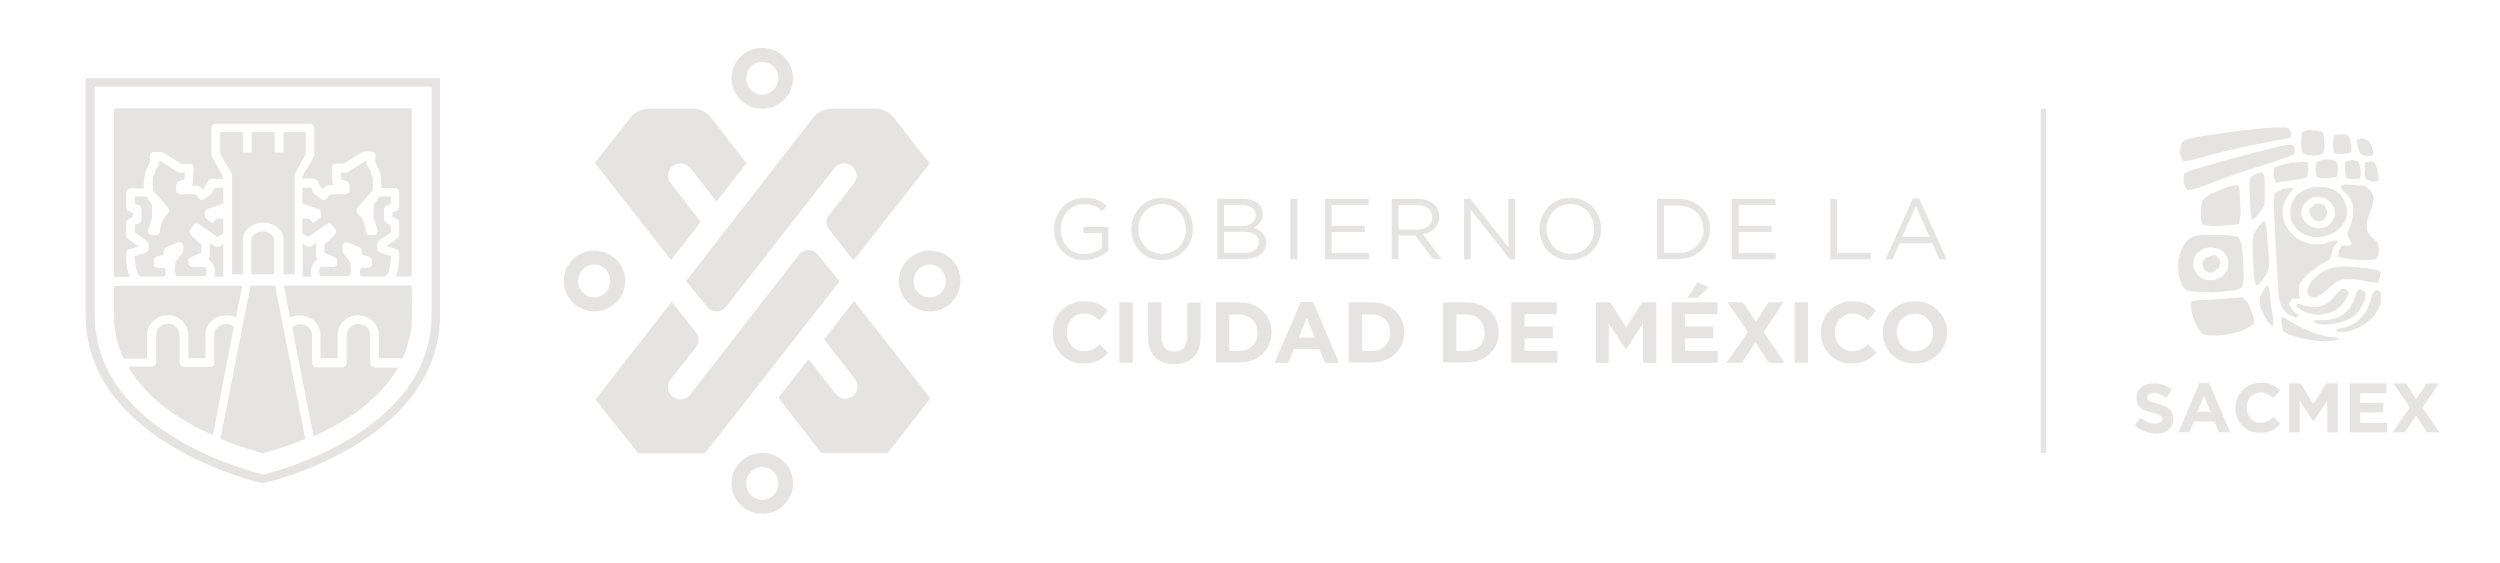 <?xml version="1.0" encoding="utf-8"?>
<!-- Generator: Adobe Illustrator 22.0.1, SVG Export Plug-In . SVG Version: 6.00 Build 0)  -->
<svg version="1.1" id="Capa_1" xmlns="http://www.w3.org/2000/svg" xmlns:xlink="http://www.w3.org/1999/xlink" x="0px" y="0px"
	 viewBox="0 0 715.3 161" style="enable-background:new 0 0 715.3 161;" xml:space="preserve">
<style type="text/css">
	.st0{fill:#E5E4E3;}
</style>
<path class="st0" d="M610.7,121.7l1.8-2.2c1.2,1.1,2.6,1.7,4.2,1.7c1.2,0,2-0.5,2-1.3v0c0-0.8-0.5-1.2-2.8-1.8
	c-2.8-0.7-4.6-1.5-4.6-4.2v0c0-2.6,2-4.2,4.9-4.2c2,0,3.8,0.6,5.2,1.8l-1.6,2.3c-1.2-0.8-2.4-1.4-3.6-1.4c-1.2,0-1.8,0.6-1.8,1.2
	v0.1c0,0.9,0.6,1.2,3,1.8c2.8,0.7,4.4,1.7,4.4,4.2v0.1c0,2.8-2.1,4.3-5.1,4.3C614.5,123.9,612.4,123.2,610.7,121.7"/>
<path class="st0" d="M632.5,117.8l-1.9-4.5l-1.9,4.5H632.5z M629.3,109.6h2.8l6,14.1h-3.2l-1.3-3.1h-5.9l-1.3,3.1h-3.1L629.3,109.6z
	"/>
<g>
	<path class="st0" d="M639.6,116.8L639.6,116.8c0-4,3-7.3,7.3-7.3c2.6,0,4.2,0.9,5.5,2.2l-2,2.2c-1.1-1-2.1-1.6-3.6-1.6
		c-2.3,0-4,1.9-4,4.3v0c0,2.4,1.7,4.4,4,4.4c1.6,0,2.6-0.6,3.7-1.7l2,2c-1.5,1.5-3.1,2.5-5.8,2.5C642.7,124,639.6,120.8,639.6,116.8
		"/>
</g>
<polygon class="st0" points="655,109.7 658.3,109.7 661.9,115.6 665.6,109.7 668.9,109.7 668.9,123.7 665.9,123.7 665.9,114.6 
	661.9,120.6 661.9,120.6 658,114.7 658,123.7 655,123.7 "/>
<polygon class="st0" points="672.3,109.7 682.8,109.7 682.8,112.5 675.3,112.5 675.3,115.3 681.9,115.3 681.9,118 675.3,118 
	675.3,121 683,121 683,123.7 672.3,123.7 "/>
<polygon class="st0" points="689.5,116.6 684.8,109.7 688.4,109.7 691.3,114.3 694.3,109.7 697.8,109.7 693.1,116.6 698,123.7 
	694.4,123.7 691.3,118.9 688.1,123.7 684.6,123.7 "/>
<g>
	<path class="st0" d="M657.9,85.4c-0.4,0-0.7,0-1,0c-0.3,0-0.6,0-0.9,0c-0.1,0-0.2,0-0.2,0.1c-0.3,0.5-0.6,0.9-0.9,1.4
		c-0.1,0.1,0,0.1,0,0.2c0.4,0.6,0.7,1.1,1.1,1.7c0.1,0.2,0.3,0.3,0.5,0.5c0.4,0.3,0.7,0.6,1.1,1c0,0,0.1,0,0.1,0.1
		c-0.3,0.2-0.5,0.3-0.8,0.5c0,0-0.1,0-0.1,0c-0.7-0.3-1.4-0.6-2-0.9c-0.1-0.1-0.2-0.2-0.4-0.3c-0.8-0.7-1.4-1.4-1.8-2.4
		c-0.1-0.3-0.2-0.7-0.3-1c-0.1-0.4-0.2-0.8-0.2-1.2c-0.1-0.4-0.1-0.9-0.2-1.3c-0.1-0.4-0.1-0.9-0.1-1.3c0-0.2,0-0.4,0-0.6
		c0-0.7-0.1-1.4-0.1-2.1c0-0.8-0.1-1.6-0.1-2.3c-0.1-0.9-0.1-1.8-0.2-2.7c0-0.7-0.1-1.5-0.1-2.2c-0.1-1-0.1-2-0.2-2.9
		c0-0.4,0-0.9-0.1-1.3c0-1-0.1-2-0.1-3c0-0.7-0.1-1.3-0.1-2c-0.1-1.2-0.1-2.4-0.2-3.7c0-0.7,0-1.5,0-2.2c0-0.3,0.1-0.5,0.1-0.8
		c0-0.3,0.1-0.6,0.1-0.9c0-0.2,0.1-0.4,0.1-0.6c0,0,0.1-0.1,0.1-0.1c0.7-0.3,1.4-0.6,2-1c0.2-0.1,0.3-0.1,0.5-0.1
		c0.6-0.1,1.2-0.2,1.9-0.2c0.3,0,0.6-0.1,0.8,0.1c-0.2,0.3-0.4,0.6-0.7,1c-0.4,0.5-0.8,1-1.1,1.5c-0.5,0.7-0.9,1.6-1.1,2.5
		c-0.2,0.7-0.2,1.4-0.2,2.1c0.1,1.8,0.7,3.4,1.7,4.8c1.1,1.5,2.4,2.6,4.1,3.3c0.7,0.3,1.4,0.5,2.1,0.6c0.9,0.2,1.8,0.2,2.7,0.2
		c0.6,0,1.1-0.1,1.7-0.3c0.8-0.2,1.7-0.5,2.5-0.7c0.3-0.1,0.7-0.1,1,0c-0.2,0.3-0.3,0.7-0.5,1c-0.3,0.3-0.5,0.5-0.7,0.8
		c-0.2,0.2-0.2,0.5-0.3,0.8c-0.1,0.4-0.2,0.9-0.3,1.3c-0.1,0.4-0.2,0.8-0.4,1.2c-0.1,0.1-0.2,0.2-0.3,0.3c-0.7,0.4-1.5,0.8-2.2,1.3
		c-1.2,0.7-2.3,1.6-3.4,2.5c-0.3,0.2-0.6,0.4-0.8,0.7c-0.3,0.2-0.5,0.5-0.7,0.8c-0.3,0.4-0.7,0.8-1,1.2c-0.2,0.3-0.4,0.6-0.4,0.9
		c-0.1,0.5-0.2,0.9-0.2,1.4c0,0.5,0.1,1,0.2,1.5c0,0.3,0.1,0.6,0.1,0.8C657.9,85.1,657.9,85.2,657.9,85.4"/>
	<path class="st0" d="M632.3,70.8c-0.3,0-0.8,0.1-1.3,0.2c-0.3,0.1-0.6,0.1-0.8,0.3c-0.4,0.3-0.8,0.6-1.3,0.9
		c-0.2,0.1-0.4,0.3-0.5,0.5c-0.5,0.7-0.7,1.4-0.8,2.2c-0.1,0.6-0.1,1.2,0.1,1.8c0.4,1.1,1,2,2,2.7c0.6,0.4,1.2,0.6,1.8,0.7
		c0.7,0.1,1.3,0.1,2,0c0.5-0.1,1.1-0.3,1.5-0.5c0.9-0.4,1.5-1,2-1.9c0.3-0.5,0.4-1,0.5-1.6c0.1-0.6,0.1-1.2,0-1.8
		c-0.3-1.1-0.9-1.9-1.8-2.6C634.8,71.1,633.7,70.8,632.3,70.8 M630.4,83.5c-0.7,0-1.3,0-2,0c-0.3,0-0.6-0.1-0.9-0.1
		c-0.3,0-0.6-0.1-0.9-0.1c-0.7,0-1.2-0.3-1.6-0.8c-0.5-0.5-0.8-1.1-1-1.7c-0.2-0.5-0.4-1.1-0.5-1.6c-0.1-0.5-0.2-0.9-0.2-1.4
		c0-0.6-0.1-1.3-0.1-1.9c0-0.4,0.1-0.9,0.1-1.3c0.1-0.3,0.1-0.7,0.2-1c0.2-0.6,0.3-1.2,0.5-1.7c0.3-0.8,0.7-1.6,1.2-2.3
		c0.6-0.8,1.3-1.5,2.3-1.9c0.4-0.2,0.8-0.3,1.2-0.3c1.3-0.2,2.6-0.2,3.9-0.2c1.1,0,2.1,0,3.2,0c0.9,0,1.7,0.1,2.6,0.2
		c0.5,0.1,1.1,0.2,1.6,0.3c0.3,0.1,0.5,0.2,0.6,0.5c0.3,0.4,0.4,0.8,0.6,1.2c0.2,0.7,0.3,1.4,0.4,2.1c0.1,0.9,0.1,1.8,0.2,2.7
		c0,0.9,0.1,1.7,0.1,2.6c0,0.9,0.1,1.9,0,2.8c0,0.6-0.1,1.3-0.2,1.9c0,0.2-0.1,0.4-0.2,0.5c-0.1,0.3-0.3,0.5-0.7,0.6
		c-0.4,0.1-0.9,0.3-1.3,0.4c-0.4,0.1-0.8,0.1-1.2,0.2c-0.3,0.1-0.7,0.1-1.1,0.1c-0.3,0-0.7,0.1-1,0.1c-0.6,0.1-1.2,0.1-1.9,0.2
		c-0.5,0-1.1,0-1.6,0.1C631.9,83.5,631.1,83.5,630.4,83.5L630.4,83.5z"/>
	<path class="st0" d="M644.9,91.4c0,0.4,0,0.8,0,1.2c0,0.1,0,0.2-0.1,0.2c-0.9,0.5-1.8,1.1-2.8,1.6c-0.3,0.2-0.7,0.3-1.1,0.4
		c-0.6,0.2-1.2,0.3-1.8,0.5c-0.3,0.1-0.6,0.1-1,0.2c-0.4,0.1-0.8,0.2-1.2,0.2c-0.5,0.1-1,0.2-1.6,0.2c-0.7,0.1-1.5,0.1-2.2,0.1
		c-0.7,0-1.3,0-2-0.2c-0.4-0.1-0.8-0.2-1.1-0.4c-0.2-0.1-0.3-0.3-0.4-0.5c-0.3-0.4-0.6-0.9-0.9-1.3c-0.2-0.4-0.4-0.8-0.6-1.2
		c-0.3-0.7-0.5-1.4-0.7-2.1c-0.2-0.6-0.3-1.1-0.4-1.7c-0.1-0.3-0.1-0.6-0.1-0.9c0-0.4,0-0.7,0-1.1c0-0.1,0-0.2,0.1-0.2
		c0.1,0,0.2-0.1,0.3-0.2c0.2-0.1,0.4-0.2,0.6-0.2c0.7-0.1,1.4-0.1,2.1-0.2c0.2,0,0.4,0,0.6,0c0.7,0,1.3-0.1,2-0.1
		c0.7,0,1.4-0.1,2-0.1c0.8-0.1,1.6-0.1,2.4-0.2c0.6,0,1.1-0.1,1.7-0.1c0.9-0.1,1.7-0.1,2.6-0.2c0.3,0,0.4,0,0.6,0.2
		c0.3,0.4,0.7,0.7,1.1,1.1c0.2,0.2,0.3,0.5,0.4,0.7c0.4,1,0.8,2,1.2,3c0,0.1,0,0.1,0,0.2C644.9,90.6,644.9,91,644.9,91.4L644.9,91.4
		z"/>
	<path class="st0" d="M655.6,37.9c0,0.4,0,0.8-0.1,1.2c0,0.1-0.1,0.2-0.2,0.2c-0.7,0.3-1.5,0.5-2.3,0.6c-0.6,0.1-1.1,0.2-1.7,0.3
		c-0.6,0.1-1.2,0.2-1.8,0.3c-0.6,0.1-1.2,0.3-1.8,0.4c-0.4,0.1-0.7,0.1-1.1,0.2c-0.5,0.1-0.9,0.2-1.4,0.3c-0.4,0.1-0.7,0.1-1.1,0.2
		c-0.5,0.1-1,0.2-1.5,0.3c-0.6,0.1-1.2,0.2-1.8,0.4c-0.6,0.1-1.1,0.3-1.7,0.4c-0.5,0.1-0.9,0.2-1.4,0.3c-0.5,0.1-1.1,0.3-1.6,0.4
		c-0.5,0.1-1,0.2-1.6,0.4c-0.5,0.1-1,0.3-1.5,0.4c-0.4,0.1-0.8,0.2-1.2,0.3c-0.5,0.1-1,0.3-1.4,0.4c-0.6,0.2-1.2,0.3-1.8,0.5
		c-0.4,0.1-0.8,0.2-1.2,0.3c-0.5,0.1-1.1,0.2-1.6,0.3c-0.4,0-0.7,0.1-1.1,0.1c0,0-0.1,0-0.1-0.1c-0.3-0.6-0.5-1.3-0.8-1.9
		c-0.2-0.4-0.1-0.8,0-1.1c0.1-0.4,0.1-0.7,0.2-1.1c0-0.3,0.1-0.6,0.1-0.8c0-0.1,0.1-0.2,0.2-0.3c0.4-0.4,0.8-0.7,1.4-0.9
		c0.6-0.2,1.2-0.3,1.9-0.5c0.5-0.1,1-0.2,1.5-0.3c0.4-0.1,0.9-0.1,1.3-0.2c0.5-0.1,0.9-0.2,1.4-0.2c0.5-0.1,0.9-0.1,1.4-0.2
		c0.4-0.1,0.9-0.1,1.3-0.2c0.4-0.1,0.8-0.1,1.1-0.2c0.7-0.1,1.4-0.2,2.1-0.3c0.6-0.1,1.1-0.1,1.7-0.2c0.5-0.1,1-0.1,1.5-0.2
		c0.4-0.1,0.8-0.1,1.3-0.1c0.6-0.1,1.1-0.1,1.7-0.2c0.3,0,0.7-0.1,1-0.1c0.4,0,0.8-0.1,1.2-0.1c0.2,0,0.4,0,0.5-0.1
		c0.9-0.1,1.7-0.2,2.6-0.2c0.7-0.1,1.4-0.1,2-0.1c0.9,0,1.8-0.1,2.7,0c0.3,0,0.6,0.1,0.9,0.2c0,0,0.1,0.1,0.1,0.1
		c0.2,0.3,0.3,0.6,0.5,0.9C655.6,37.7,655.6,37.8,655.6,37.9C655.6,37.9,655.6,37.9,655.6,37.9"/>
	<path class="st0" d="M624.7,52.5c0.1-0.5,0.1-1,0.1-1.5c0-0.2,0-0.4,0.1-0.7c0-0.2,0-0.4,0.1-0.6c0,0,0.1-0.1,0.1-0.1
		c0.5-0.3,1-0.5,1.5-0.7c0.4-0.2,0.8-0.3,1.2-0.4c0.7-0.2,1.4-0.4,2.1-0.6c0.5-0.2,1.1-0.3,1.6-0.5c0.6-0.2,1.1-0.3,1.7-0.5
		c0.6-0.2,1.2-0.3,1.7-0.5c0.6-0.2,1.2-0.3,1.8-0.5c0.6-0.2,1.2-0.3,1.8-0.5c0.6-0.2,1.2-0.3,1.9-0.5c0.5-0.1,0.9-0.2,1.4-0.4
		c0.5-0.1,1-0.3,1.5-0.4c0.4-0.1,0.8-0.2,1.2-0.3c0.5-0.1,1-0.3,1.6-0.4c0.4-0.1,0.8-0.2,1.3-0.3c0.5-0.1,1-0.3,1.6-0.4
		c0.4-0.1,0.8-0.2,1.2-0.3c0.7-0.2,1.4-0.3,2-0.5c0.7-0.2,1.3-0.3,2-0.4c0.3,0,0.6-0.1,1-0.1c0.1,0,0.3,0,0.4,0
		c0.6,0.1,0.8,0.5,0.9,1c0.1,0.3,0,0.6,0,0.9c0,0.2,0,0.5-0.1,0.7c0,0.1-0.1,0.1-0.1,0.2c-0.9,0.4-1.9,0.8-2.9,1.1
		c-1.2,0.4-2.4,0.8-3.5,1.2c-1,0.3-2.1,0.6-3.1,1c-1,0.3-2,0.6-3,0.9c-1.2,0.4-2.4,0.8-3.6,1.2c-1.1,0.4-2.2,0.8-3.3,1.2
		c-1.2,0.4-2.3,0.9-3.4,1.3c-1,0.4-2.1,0.8-3.1,1.1c-0.8,0.3-1.6,0.6-2.5,0.8c-0.5,0.1-0.9,0.2-1.4,0.3c-0.2,0-0.3,0.1-0.5,0.1
		c0,0-0.1,0-0.1-0.1c-0.2-0.3-0.4-0.5-0.6-0.8c-0.1-0.1-0.1-0.3-0.2-0.5C624.8,53,624.8,52.7,624.7,52.5"/>
	<path class="st0" d="M669.1,73.4c0-0.2,0-0.4,0-0.5c0-0.4,0.1-0.7,0.1-1.1c0-0.1,0-0.2,0.1-0.2c0.2-0.4,0.5-0.8,0.7-1.2
		c0,0,0.1-0.1,0.1-0.1c0.5-0.1,1-0.1,1.6,0c0.1,0,0.3,0,0.4,0c0.1,0,0.1,0,0.2-0.1c0.2-0.1,0.3-0.3,0.5-0.4c0.1-0.1,0.1-0.1,0-0.2
		c-0.2-0.3-0.3-0.5-0.5-0.8c-0.1-0.3-0.3-0.6-0.4-1c-0.1-0.3-0.2-0.6-0.3-0.9c0-0.1,0-0.2,0-0.2c0.3-0.7,0.6-1.3,0.9-2
		c0.2-0.6,0.4-1.2,0.5-1.9c0.2-0.8,0.2-1.6,0.3-2.4c0.1-1.7-0.4-3.2-1.5-4.5c-0.4-0.4-0.8-0.8-1.2-1.2c-0.2-0.2-0.4-0.5-0.6-0.8
		c-0.1-0.2-0.3-0.4-0.4-0.6c0.3-0.1,0.5-0.2,0.8-0.3c0.2-0.1,0.3-0.1,0.5-0.2c0.1,0,0.1,0,0.2,0c0.8,0,1.5,0.1,2.3,0.1
		c0.8,0.1,1.6,0.2,2.4,0.2c0.3,0,0.6,0,0.9,0.1c0.1,0,0.2,0,0.2,0.1c0.5,0.5,1,0.9,1.5,1.4c0.1,0.1,0.2,0.4,0.3,0.5
		c0.2,0.5,0.3,0.9,0.5,1.4c0,0,0,0.1,0,0.2c-0.1,0.5-0.2,0.9-0.3,1.4c-0.1,0.6-0.3,1.2-0.5,1.8c-0.3,0.9-0.7,1.8-1,2.7
		c-0.1,0.4-0.2,0.8-0.2,1.2c0,0.5,0,1,0,1.6c0,0.4,0.2,0.7,0.3,1c0.4,0.6,0.9,1.1,1.4,1.6c0.6,0.5,1.1,1,1.5,1.6
		c0.1,0.1,0.1,0.2,0.1,0.3c0.1,0.5,0.1,1,0.2,1.4c0,0.1,0,0.2,0,0.3c0.1,0.3-0.1,0.6-0.2,0.9c-0.1,0.5-0.3,0.9-0.5,1.4
		c0,0.1-0.1,0.2-0.2,0.2c-0.3,0-0.6,0.1-0.9,0.1c-1,0.1-1.9,0.1-2.9,0.1c-0.8,0-1.7-0.1-2.5-0.1c-0.5,0-1-0.1-1.5-0.2
		c-0.6-0.1-1.2-0.2-1.7-0.3C669.8,73.6,669.5,73.5,669.1,73.4"/>
	<path class="st0" d="M663,56.3c-0.5,0-1.1,0.1-1.6,0.3c-0.3,0.1-0.5,0.2-0.7,0.4c-0.4,0.4-0.8,0.7-1.2,1.1
		c-0.1,0.1-0.3,0.2-0.4,0.4c-0.3,0.5-0.5,1-0.6,1.6c-0.1,0.5-0.1,1,0,1.5c0.2,0.9,0.6,1.6,1.3,2.2c0.9,0.9,2,1.4,3.3,1.5
		c0.5,0.1,0.9,0,1.4-0.1c0.7-0.1,1.4-0.5,1.9-0.9c0.8-0.7,1.4-1.5,1.6-2.5c0.1-0.6,0.1-1.2,0-1.8c-0.3-1-0.8-1.8-1.6-2.5
		C665.3,56.6,664.2,56.3,663,56.3 M655.3,60.7c0-1.2,0.2-2.3,0.7-3.2c0.6-1.2,1.4-2,2.5-2.7c0.7-0.4,1.5-0.8,2.4-1
		c0.7-0.2,1.4-0.3,2.1-0.3c0.6,0,1.2,0,1.8,0c1.9,0.2,3.6,0.9,4.9,2.3c0.5,0.6,1,1.3,1.2,2c0.2,0.5,0.3,1,0.5,1.6
		c0.1,0.5,0.2,1.1,0.1,1.6c-0.1,1.3-0.5,2.4-1.3,3.4c-0.7,1-1.7,1.7-2.7,2.3c-0.7,0.4-1.5,0.7-2.3,0.9c-0.8,0.2-1.6,0.3-2.4,0.3
		c-2-0.1-3.8-0.7-5.3-2.1c-0.9-0.8-1.5-1.7-1.9-2.9C655.4,62.1,655.2,61.4,655.3,60.7"/>
	<path class="st0" d="M629.7,60.2c0-0.3,0.1-0.8,0.2-1.4c0.1-0.5,0.2-0.9,0.3-1.4c0-0.1,0.1-0.2,0.1-0.2c0.6-0.5,1.3-1,1.9-1.5
		c0.2-0.2,0.5-0.2,0.8-0.4c1.1-0.5,2.2-1,3.3-1.4c0.7-0.3,1.4-0.6,2.2-0.7c0.2,0,0.4-0.1,0.6-0.1c0.2,0,0.5,0,0.7-0.1
		c0.3-0.1,0.5,0,0.7,0.2c0.1,0,0.1,0.1,0.1,0.2c0.1,0.4,0.2,0.8,0.2,1.3c0.1,0.7,0.1,1.5,0.1,2.2c0,0.8,0.1,1.6,0.1,2.4
		c0,0.6,0.1,1.2,0.1,1.8c0,0.3,0,0.5-0.1,0.8c-0.1,0.4-0.2,0.9-0.2,1.3c0,0.2-0.1,0.4-0.1,0.7c0,0.2-0.2,0.2-0.3,0.2
		c-0.4,0.1-0.9,0.2-1.3,0.2c-0.3,0.1-0.7,0.1-1,0.1c-0.5,0-0.9,0.1-1.4,0.1c-0.3,0-0.6,0-0.9,0.1c-0.9,0-1.9,0.1-2.8,0.1
		c-0.5,0-1-0.1-1.5-0.2c-0.2,0-0.5-0.1-0.7-0.1c-0.3,0-0.5-0.2-0.7-0.4c-0.2-0.3-0.3-0.7-0.4-1.1C629.8,62.3,629.8,61.4,629.7,60.2"
		/>
	<path class="st0" d="M680.2,80.9c-0.6-0.1-1.1-0.1-1.6-0.2c-0.3,0-0.6-0.1-0.9-0.1c-0.4-0.1-0.7-0.1-1.1-0.2
		c-0.3-0.1-0.7-0.1-1-0.2c-0.4-0.1-0.8-0.1-1.2-0.2c-0.3,0-0.6-0.1-1-0.1c-0.8,0-1.6,0-2.4,0c-0.8,0.1-1.7,0.2-2.4,0.7
		c-0.3,0.2-0.6,0.4-0.8,0.6c-1.1,0.9-2.1,1.8-3.2,2.8c-0.4,0.3-0.8,0.5-1.2,0.7c-0.2,0.1-0.4,0.2-0.6,0.3c-0.3,0.2-0.6,0.1-0.9,0.1
		c-0.7-0.1-1.2-0.4-1.5-1c-0.2-0.3-0.3-0.7-0.3-1c0-0.2,0.1-0.4,0.2-0.5c0.3-0.6,0.5-1.3,0.8-1.9c0,0,0-0.1,0.1-0.1
		c0.7-0.7,1.5-1.4,2.2-2c0.8-0.7,1.7-1.2,2.8-1.6c0.5-0.2,1.1-0.4,1.7-0.5c1.4-0.3,2.9-0.3,4.3-0.2c0.9,0,1.7,0.1,2.6,0.2
		c0.6,0.1,1.2,0.2,1.8,0.2c0.7,0.1,1.4,0.2,2.1,0.3c0.7,0.1,1.4,0.2,2,0.5c0.2,0.1,0.3,0.2,0.4,0.3c0.1,0,0.1,0.2,0.1,0.2
		c-0.2,0.7-0.3,1.3-0.5,2c-0.1,0.3-0.2,0.7-0.3,1C680.4,80.9,680.3,80.9,680.2,80.9"/>
	<path class="st0" d="M645.5,81.7c-0.1-0.4-0.2-0.7-0.3-1.1c-0.2-0.6-0.2-1.2-0.3-1.8c0-0.5-0.1-1-0.1-1.4c0-0.2,0-0.4,0-0.6
		c0-0.6-0.1-1.1-0.1-1.7c0-0.7-0.1-1.3-0.1-2c-0.1-0.8-0.1-1.6-0.1-2.4c0-0.4-0.1-0.9,0-1.3c0.1-0.7,0.1-1.3,0.3-2
		c0.1-0.6,0.4-1.1,0.7-1.5c0.2-0.3,0.4-0.5,0.5-0.8c0.3-0.6,0.8-0.9,1.2-1.3c0.2-0.2,0.4-0.4,0.7-0.6c0.2,0.5,0.4,1,0.5,1.5
		c0.1,0.2,0,0.4,0.1,0.6c0,0.5,0.1,0.9,0.1,1.4c0,0.5,0.1,1,0.1,1.6c0,0.4,0.1,0.9,0.1,1.3c0,0.6,0.1,1.2,0.2,1.8
		c0,0.3,0,0.6,0.1,0.9c0,0.9,0.1,1.9,0.1,2.8c0,0.8,0,1.5-0.3,2.3c-0.2,0.6-0.5,1.1-0.8,1.6c-0.4,0.6-0.9,1.2-1.3,1.8
		c-0.2,0.3-0.5,0.4-0.8,0.7C645.7,81.5,645.6,81.6,645.5,81.7"/>
	<path class="st0" d="M651.9,52.2c-0.2,0-0.4,0-0.6,0c-0.1,0-0.2,0-0.2-0.1c-0.2-0.6-0.4-1.1-0.6-1.7c0,0,0-0.1,0-0.1
		c0-0.4,0.1-0.8,0.1-1.2c0-0.3,0.1-0.7,0.1-1c0,0,0.1-0.1,0.1-0.1c0.8-0.4,1.7-0.7,2.5-0.9c0.6-0.1,1.1-0.3,1.7-0.4
		c0.5-0.1,1-0.2,1.5-0.2c0.9-0.1,1.9-0.1,2.8-0.2c0.2,0,0.4,0.1,0.6,0.1c0.3,0,0.3,0.3,0.4,0.5c0.1,0.4,0.2,0.9,0.2,1.3
		c0,0.3-0.1,0.6-0.1,0.9c-0.1,0.5-0.2,1-0.3,1.5c0,0.1-0.1,0.1-0.1,0.1c-0.6,0.2-1.2,0.4-1.8,0.5c-0.6,0.1-1.2,0.2-1.9,0.3
		c-0.6,0.1-1.2,0.2-1.8,0.3c-0.7,0.1-1.4,0.2-2.1,0.2C652.2,52.2,652,52.2,651.9,52.2L651.9,52.2z"/>
	<path class="st0" d="M644.4,63c-0.1-0.4-0.2-0.9-0.3-1.3c0-0.1,0-0.3-0.1-0.4c0-0.5-0.1-0.9-0.1-1.4c0-0.7-0.1-1.5-0.1-2.2
		c0-0.4,0-0.9-0.1-1.3c0-1.2-0.1-2.4-0.1-3.6c0-0.4,0.1-0.7,0.1-1.1c0-0.2,0-0.4,0.1-0.6c0-0.1,0-0.1,0.1-0.2c0.4-0.3,0.8-0.7,1.3-1
		c0.2-0.1,0.4-0.2,0.5-0.2c0.4-0.1,0.8-0.2,1.3-0.4c0.1,0,0.1,0,0.2,0.1c0.2,0.2,0.3,0.4,0.5,0.6c0.1,0.1,0.1,0.2,0.1,0.3
		c0.2,0.7,0.2,1.3,0.2,2c0,1.6,0,3.1,0,4.7c0,0.5-0.1,1-0.1,1.5c0,0.5-0.3,0.8-0.5,1.1c-0.4,0.6-0.9,1.2-1.4,1.9
		c-0.1,0.2-0.3,0.4-0.4,0.5C645.3,62.4,644.8,62.6,644.4,63"/>
	<path class="st0" d="M661.5,37.3c0.1,0,0.2,0,0.3,0c0.5,0,1,0,1.5,0.2c0.4,0.1,0.7,0.1,1.1,0.2c0,0,0.1,0.1,0.1,0.1
		c0.1,0.4,0.3,0.7,0.4,1.1c0.1,0.3,0.1,0.6,0.1,0.9c0,0.7,0.1,1.4,0.1,2.1c0,0.4-0.1,0.8-0.2,1.1c0,0.2-0.1,0.5-0.1,0.7
		c0,0.1,0,0.1-0.1,0.1c-0.3,0.2-0.7,0.3-1,0.5c-0.1,0.1-0.3,0.1-0.5,0.1c-0.4,0-0.9,0.1-1.3,0.1c-0.4,0-0.8,0-1.2-0.1
		c-0.3,0-0.6-0.1-0.9-0.2c-0.1,0-0.3-0.1-0.4-0.1c-0.3,0-0.4-0.2-0.6-0.5c-0.2-0.3-0.3-0.6-0.3-1c0-0.4-0.1-0.8-0.1-1.2
		c0-0.7,0.1-1.4,0.1-2.1c0-0.4,0.1-0.8,0.2-1.3c0-0.1,0.1-0.1,0.1-0.2c0.5-0.2,0.9-0.4,1.4-0.6c0,0,0.1,0,0.2,0
		C660.9,37.3,661.2,37.3,661.5,37.3"/>
	<path class="st0" d="M663.7,90.1c-0.7,0-1.3-0.1-1.9-0.2c-1.4-0.2-2.8-0.7-3.9-1.6c-0.3-0.2-0.6-0.5-0.8-0.8c0,0,0-0.1,0-0.1
		c0.1-0.2,0.2-0.3,0.3-0.5c0,0,0.1-0.1,0.1,0c0.6,0.2,1.3,0.3,1.9,0.5c0.3,0.1,0.6,0.1,0.9,0.2c0.3,0.1,0.6,0.2,1,0.2
		c0.3,0,0.7,0.1,1,0.1c0.3,0,0.7-0.1,1-0.1c0.6-0.1,1.2-0.3,1.7-0.6c1.1-0.5,1.9-1.2,2.7-2.1c0.3-0.4,0.6-0.8,0.9-1.1
		c0.4-0.4,0.8-0.7,1.1-1.1c0.2-0.2,0.5-0.3,0.8-0.3c0.4,0,0.6,0.1,0.9,0.4c0.2,0.3,0.5,0.5,0.7,0.7c0.1,0.1,0.1,0.1,0,0.2
		c-0.3,0.6-0.6,1.3-1,1.9c-0.2,0.3-0.4,0.5-0.6,0.8c-0.5,0.7-1.1,1.3-1.8,1.8c-0.8,0.6-1.6,1-2.5,1.2c-0.5,0.1-1,0.2-1.5,0.3
		C664.4,90.1,664,90.1,663.7,90.1"/>
	<path class="st0" d="M669.3,96.8c-0.3,0.3-0.7,0.5-1.1,0.6c-0.8,0.1-1.5,0.2-2.3,0.2c-0.8,0-1.6,0-2.4,0c-0.6,0-1.1-0.1-1.6-0.2
		c-0.5-0.1-0.9-0.1-1.4-0.2c-0.5-0.1-0.9-0.2-1.4-0.3c-0.4-0.1-0.8-0.2-1.3-0.3c-1.1-0.3-2.3-0.6-3.4-1.2c-0.3-0.1-0.5-0.3-0.8-0.5
		c-0.4-0.3-0.6-0.6-0.6-1.1c0-0.5-0.1-0.9-0.2-1.4c0-0.3-0.1-0.7-0.1-1c0,0,0-0.1,0-0.1c0.1-0.2,0.2-0.4,0.3-0.6
		c0.1-0.1,0.1-0.1,0.2,0c0.5,0.3,1,0.6,1.5,0.9c1.4,0.9,2.9,1.7,4.4,2.4c1,0.5,2.1,0.9,3.2,1.3c0.8,0.3,1.6,0.5,2.4,0.7
		c0.6,0.2,1.2,0.3,1.8,0.4c0.6,0.1,1.2,0.1,1.8,0.2C668.7,96.7,669,96.8,669.3,96.8"/>
	<path class="st0" d="M668.3,94.3c0.3-0.1,0.5-0.1,0.8-0.2c1.5-0.3,2.9-0.6,4.2-1.4c1.6-1,2.9-2.3,3.8-3.9c0.4-0.7,0.7-1.5,1-2.3
		c0.2-0.7,0.4-1.4,0.6-2.1c0-0.1,0.2-0.3,0.2-0.4c0.3-0.3,0.6-0.7,0.8-1c0,0,0,0,0.1-0.1c0.4,0.2,0.8,0.4,1.3,0.6
		c0.1,0,0.1,0.1,0.1,0.2c0,0.5,0,1,0,1.5c0,0.3,0.1,0.6,0,0.8c0,0.2,0,0.5-0.1,0.7c-0.2,0.9-0.6,1.8-1.1,2.6c-0.6,1-1.3,1.8-2.2,2.5
		c-1,0.8-2,1.5-3.1,2c-0.5,0.3-1.1,0.5-1.7,0.7c-0.6,0.2-1.2,0.3-1.8,0.4c-0.6,0.1-1.3,0.1-2,0.1c0,0-0.1,0-0.1,0
		C668.9,94.7,668.6,94.5,668.3,94.3"/>
	<path class="st0" d="M661.9,91.9c0.3-0.1,0.6-0.2,0.9-0.3c0.2,0,0.4,0,0.6,0c0.6,0,1.2,0,1.8,0c0.2,0,0.3,0,0.5,0
		c0.7-0.1,1.3-0.2,2-0.4c0.8-0.2,1.5-0.5,2.2-0.9c0.8-0.5,1.5-1.1,2.1-1.9c0.8-1,1.4-2.1,1.8-3.3c0.2-0.6,0.4-1.2,0.6-1.7
		c0.1-0.3,0.3-0.5,0.7-0.6c0.2,0,0.4,0,0.5,0.1c0.4,0.3,0.8,0.5,1.2,0.8c0.1,0.1,0.1,0.1,0.1,0.2c0,0.4,0,0.8-0.1,1.2
		c-0.1,0.5-0.3,0.9-0.5,1.4c-0.4,1-1,1.9-1.7,2.8c-0.7,0.9-1.6,1.5-2.5,2c-0.7,0.4-1.5,0.6-2.2,0.9c-0.6,0.2-1.2,0.3-1.8,0.4
		c-0.7,0.1-1.3,0.2-2,0.2c-0.6,0-1.1,0.1-1.7,0c-0.5,0-1.1-0.1-1.6-0.3c0,0-0.1,0-0.1,0C662.3,92.4,662.1,92.2,661.9,91.9"/>
	<path class="st0" d="M665.4,45.6c0.7,0,1.2,0,1.7,0.1c0.3,0,0.7,0.2,1,0.2c0.3,0,0.3,0.2,0.4,0.4c0.2,0.5,0.4,1.1,0.5,1.6
		c0,0.1,0,0.2,0,0.4c-0.1,0.4-0.1,0.7-0.2,1.1c-0.1,0.4-0.1,0.7-0.2,1.1c0,0.1-0.1,0.1-0.2,0.1c-0.4,0.1-0.8,0.2-1.3,0.2
		c-0.5,0.1-1,0.2-1.6,0.2c-0.3,0-0.6,0-0.9,0c-0.4,0-0.8-0.1-1.2-0.2c-0.1,0-0.2,0-0.4-0.1c0,0-0.1-0.1-0.1-0.1
		c-0.1-0.6-0.3-1.2-0.4-1.7c0-0.1,0-0.2,0-0.3c0.1-0.5,0.1-1,0.2-1.4c0-0.2,0-0.4,0.1-0.5c0-0.2,0.2-0.4,0.4-0.5
		c0.3-0.2,0.6-0.3,0.9-0.3C664.7,45.6,665.1,45.6,665.4,45.6"/>
	<path class="st0" d="M648.7,81.6c0.1,0.3,0.3,0.6,0.4,0.8c0.2,0.4,0.3,0.9,0.3,1.3c0.1,0.7,0.1,1.3,0.2,2c0,0.4,0.1,0.7,0.1,1.1
		c0,0.3,0.1,0.6,0.1,0.9c0.1,0.3,0.1,0.7,0.2,1c0.1,0.4,0.1,0.8,0.2,1.2c0.1,0.5,0.1,0.9,0.2,1.4c0,0.4,0,0.7,0,1.1
		c0,0.3,0,0.7-0.1,1.1c-0.4-0.4-0.8-0.7-1.1-1.1c-0.7-0.9-1.3-1.9-1.8-3c-0.2-0.5-0.4-1-0.6-1.5c0-0.1,0-0.2-0.1-0.3
		c0-0.4-0.1-0.8-0.1-1.2c0-0.4-0.1-0.7-0.1-1.1c0-0.1,0-0.2,0.1-0.3c0.3-0.6,0.6-1.2,0.9-1.8c0.2-0.3,0.4-0.6,0.6-0.9
		c0.2-0.3,0.4-0.5,0.6-0.8C648.7,81.7,648.7,81.7,648.7,81.6"/>
	<path class="st0" d="M669.8,44.1c-0.5,0-1-0.1-1.5-0.2c-0.3,0-0.4-0.2-0.5-0.4c0-0.1-0.1-0.2-0.1-0.3c-0.1-0.2-0.1-0.4-0.1-0.6
		c-0.1-0.5-0.1-1-0.1-1.4c0-0.4,0-0.7,0.1-1.1c0.2-0.4,0.3-0.9,0.4-1.3c0-0.1,0.1-0.1,0.1-0.2c0.8-0.1,1.5-0.1,2.3-0.2
		c0.2,0,0.4,0,0.5,0.1c0.3,0.1,0.6,0.3,1,0.4c0.1,0,0.1,0.1,0.2,0.2c0.3,0.7,0.4,1.4,0.5,2.1c0,0.3,0.1,0.7,0.2,1c0,0.2,0,0.4,0,0.6
		c0,0.2-0.1,0.5-0.1,0.7c0,0-0.1,0.1-0.1,0.1c-0.4,0.1-0.8,0.2-1.2,0.3c-0.2,0-0.4,0.1-0.6,0.1C670.3,44.1,670.1,44.1,669.8,44.1"/>
	<path class="st0" d="M673.3,51.2c-0.2,0-0.4,0-0.5,0c-0.5,0-0.9-0.1-1.4-0.2c0,0-0.1-0.1-0.1-0.1c-0.1-0.3-0.2-0.5-0.2-0.8
		c-0.1-0.3-0.1-0.7-0.1-1.1c-0.1-0.5-0.1-1-0.1-1.5c0,0,0-0.1,0-0.1c0.1-0.4,0.1-0.8,0.2-1.2c0,0,0.1-0.1,0.1-0.1
		c0.6-0.1,1.1-0.2,1.7-0.3c0.2,0,0.4-0.1,0.6,0c0.4,0.1,0.7,0.2,1.1,0.3c0,0,0.1,0.1,0.1,0.1c0.1,0.3,0.3,0.6,0.4,0.9
		c0.1,0.2,0.1,0.4,0.1,0.6c0.1,0.5,0.1,0.9,0.2,1.4c0.1,0.4,0.1,0.7,0,1.1c0,0.2-0.1,0.4-0.1,0.6c0,0.1,0,0.2-0.2,0.2
		c-0.1,0-0.3,0.1-0.4,0.1c-0.4,0.2-0.7,0.1-1.1,0.1C673.4,51.2,673.4,51.2,673.3,51.2z"/>
	<path class="st0" d="M678.5,46.2c0.2,0,0.4,0,0.6,0.1c0,0,0.1,0,0.1,0.1c0.2,0.4,0.5,0.7,0.7,1.1c0.2,0.5,0.3,1,0.4,1.5
		c0.1,0.4,0.1,0.8,0.2,1.2c0,0.2,0,0.5,0,0.7c0,0.2,0,0.5-0.1,0.7c0,0.1,0,0.2-0.2,0.2c-0.4,0-0.9,0.1-1.3,0.1c-0.2,0-0.3,0-0.5-0.1
		c-0.4-0.1-0.9-0.3-1.3-0.4c-0.1,0-0.1-0.1-0.2-0.2c-0.2-0.5-0.3-1.1-0.3-1.7c0-0.5,0-1.1,0-1.6c0-0.5,0.1-0.9,0.1-1.4
		c0,0,0-0.1,0.1-0.1C677.4,46.4,677.9,46.3,678.5,46.2C678.5,46.2,678.5,46.2,678.5,46.2C678.5,46.2,678.5,46.2,678.5,46.2"/>
	<path class="st0" d="M679,44.4c-0.4,0.1-0.7,0.2-1.1,0.2c-0.6,0-1.2,0-1.7-0.2c-0.2-0.1-0.5-0.3-0.7-0.4c-0.3-0.1-0.4-0.4-0.5-0.7
		c-0.2-0.7-0.4-1.3-0.5-2c-0.1-0.4-0.1-0.8-0.2-1.2c0-0.1,0-0.1,0.1-0.1c0.4-0.1,0.9-0.3,1.3-0.4c0.1,0,0.1,0,0.2,0
		c0.5,0.2,1,0.3,1.5,0.5c0.1,0,0.2,0.1,0.3,0.2c0.3,0.5,0.6,1.1,0.9,1.6c0.1,0.2,0.1,0.5,0.2,0.7c0.1,0.4,0.2,0.9,0.2,1.4
		C678.9,44.2,678.9,44.3,679,44.4"/>
	<path class="st0" d="M632.6,78c-1.1,0-2.1-0.7-2.4-1.8c-0.1-0.5-0.1-1.1,0.2-1.5c0.1-0.1,0.2-0.3,0.3-0.5c0.1-0.3,0.3-0.4,0.6-0.5
		c0.6-0.2,1.1-0.4,1.7-0.7c0.3-0.1,0.6,0,0.9,0.1c0.8,0.4,1.1,1,1.3,1.8c0.1,0.6-0.1,1.2-0.4,1.7c0,0.1-0.1,0.2-0.2,0.2
		c-0.4,0.3-0.8,0.6-1.1,0.8C633.2,78,632.9,78,632.6,78"/>
	<path class="st0" d="M663.2,63.3c-0.4,0-0.9-0.2-1.3-0.6c-0.5-0.5-0.9-1.1-1.1-1.8c-0.1-0.4-0.1-0.8,0.1-1.2c0-0.1,0.1-0.2,0.2-0.2
		c0.4-0.4,0.9-0.7,1.3-1.1c0,0,0.1-0.1,0.2-0.1c0.2,0,0.5,0,0.7-0.1c0.3-0.1,0.6,0.1,0.9,0.2c0.2,0.1,0.5,0.2,0.7,0.3
		c0.1,0,0.2,0.1,0.2,0.1c0.3,0.4,0.5,0.8,0.6,1.2c0.1,0.4,0.1,0.7,0.1,1.1c-0.1,0.6-0.4,1.1-0.8,1.5
		C664.5,63.1,663.9,63.3,663.2,63.3"/>
</g>
<rect x="583.9" y="31.1" class="st0" width="1.5" height="98.5"/>
<g>
	<path class="st0" d="M202.1,87.5c0.7,1.1,1.7,1.5,3,1.6c1.9,0,3-1.8,3-1.8L238.8,48c2.5-2.6,5-0.5,5-0.5c2.4,2.5,0.6,4.9,0.6,4.9
		l-6.9,8.8v0c-0.6,0.6-1,1.4-1,2.3c0,0.8,0.3,1.6,0.8,2.2v0l6.9,8.8l21.8-27.7l-8.7-11.1l-1.6-2.1c-1.4-2-4.6-2.5-4.6-2.5h-13
		c-3.5,0-5.3,2.4-5.3,2.4l-36.5,46.9L202.1,87.5z"/>
	<path class="st0" d="M200.5,63.5l-8.7-11.2c-1.8-2.9,0.8-4.9,0.8-4.9c3.3-1.9,5.2,1,5.2,1l7.2,9.3l8.6-11L203.7,34
		c-2.4-3.4-5.9-2.9-5.9-2.9h-11.8c-3.8,0-5.4,2.3-5.4,2.3l-10.4,13.2l21.8,27.8L200.5,63.5z"/>
	<path class="st0" d="M234.2,73.1c0,0-1-1.6-2.9-1.5c-2,0-2.8,1.4-2.8,1.4l-31,39.9c-2.5,2.8-5.2,0.5-5.2,0.5
		c-2.4-2.5-0.4-4.9-0.4-4.9l7-8.9l0,0c0.6-0.6,1-1.4,1-2.3c0-0.8-0.3-1.6-0.8-2.2l0,0l-6.9-8.8l-21.8,28l12.2,15.4l19.1,0l38.5-49.2
		L234.2,73.1z"/>
	<path class="st0" d="M235.8,97.1l8.8,11.3c2,2.8-0.5,4.9-0.5,4.9c-3.4,2.3-5.4-1.1-5.4-1.1l-7.4-9.4l-8.6,11l12.3,15.8l19,0
		l12.2-15.6l-21.8-27.9L235.8,97.1z"/>
	<path class="st0" d="M266,85.1c-2.6,0-4.6-2.1-4.6-4.7c0-2.6,2.1-4.7,4.6-4.7c2.6,0,4.6,2.1,4.6,4.7C270.7,83,268.6,85.1,266,85.1
		 M266,71.7c-4.9,0-8.8,3.9-8.8,8.7c0,4.8,4,8.7,8.8,8.7c4.9,0,8.8-3.9,8.8-8.7C274.9,75.6,270.9,71.7,266,71.7"/>
	<path class="st0" d="M218.1,17.7c2.6,0,4.6,2.1,4.6,4.7c0,2.6-2.1,4.7-4.6,4.7c-2.6,0-4.6-2.1-4.6-4.7
		C213.5,19.8,215.5,17.7,218.1,17.7 M218.1,31.1c4.9,0,8.8-3.9,8.8-8.7c0-4.8-4-8.7-8.8-8.7c-4.9,0-8.8,3.9-8.8,8.7
		C209.3,27.2,213.2,31.1,218.1,31.1"/>
	<path class="st0" d="M165.4,80.4c0-2.6,2.1-4.7,4.6-4.7c2.6,0,4.6,2.1,4.6,4.7c0,2.6-2.1,4.7-4.6,4.7
		C167.5,85.1,165.4,83,165.4,80.4 M178.9,80.4c0-4.8-4-8.7-8.8-8.7c-4.9,0-8.8,3.9-8.8,8.7c0,4.8,4,8.7,8.8,8.7
		C174.9,89.1,178.9,85.2,178.9,80.4"/>
	<path class="st0" d="M218.1,143c-2.6,0-4.6-2.1-4.6-4.7c0-2.6,2.1-4.7,4.6-4.7c2.6,0,4.6,2.1,4.6,4.7
		C222.8,140.9,220.7,143,218.1,143 M218.1,129.6c-4.9,0-8.8,3.9-8.8,8.7c0,4.8,4,8.7,8.8,8.7c4.9,0,8.8-3.9,8.8-8.7
		C226.9,133.5,223,129.6,218.1,129.6"/>
	<path class="st0" d="M125.9,22.4H24.5V90c0,37.1,50.7,48.3,50.7,48.3h0c0,0,50.7-11.2,50.7-48.3V22.4z M123.5,24.8V90
		c0,7.9-2.5,15.2-7.4,21.7c-4,5.3-9.6,10.1-16.6,14.2c-10.8,6.4-21.8,9.3-24.2,9.9c-2.5-0.6-13.3-3.5-24.1-9.8
		c-7.1-4.2-12.7-8.9-16.7-14.2c-4.9-6.5-7.4-13.8-7.4-21.7V24.8H123.5z"/>
	<path class="st0" d="M87.5,44v-6.2h-6.4v5.8h-2.5v-5.8H72v5.8h-2.5v-5.8H63V44l3.2,5.4c0.1,0.2,0.2,0.4,0.2,0.6l0,28.5h3.1l0-10.2
		c0-2.4,2.7-4.6,5.8-4.6c3,0,5.8,2.2,5.8,4.6l0,10.2h3.2l0-10.8c0,0,0-0.1,0-0.1v-5.3c0,0,0-0.1,0-0.1l0-3.9c0,0,0,0,0,0v-1.7l0-6.5
		c0-0.2,0.1-0.4,0.2-0.6L87.5,44z"/>
	<path class="st0" d="M63.9,79.2l0-9.4l-1.1,0.7c-0.4,0.3-0.9,0.2-1.3,0L60,69.5c0,0,0,0.1,0,0.1l0,3.6c0,0.4-0.2,0.7-0.5,1
		c0.1,0,0.3,0.1,0.4,0.2c1.7,1.3,1.8,3.2,1.4,4.8H63.9z"/>
	<path class="st0" d="M75.2,66.2c-1.9,0-3.3,1.4-3.3,2.1l0,10.2h6.5l0-10.2C78.4,67.6,77.1,66.2,75.2,66.2"/>
	<path class="st0" d="M37.1,79.2c-0.4-0.8-0.6-1.7-0.8-2.9c-0.3-2-0.2-3.8-0.2-3.9c0-0.5,0.4-1,0.9-1.1l2.7-0.8l-3.1-2.2
		c-0.3-0.2-0.5-0.6-0.5-1v-3.5c0-0.5,0.3-0.9,0.7-1.1l1.2-0.6v-1.2l-1.1-0.4c-0.5-0.2-0.8-0.6-0.8-1.2l0-4.2c0-0.7,0.6-1.2,1.2-1.2
		l3.9,0c-0.1-1-0.1-2.4,0.2-3.6c0.3-1.6,1.2-3.3,1.6-4l-0.2-1.4c0-0.4,0.1-0.7,0.3-1c0.2-0.3,0.6-0.4,0.9-0.4h2.1
		c0.2,0,0.5,0.1,0.7,0.2l5.1,3.2h2.3c0.3,0,0.7,0.1,0.9,0.4c0.2,0.2,0.4,0.6,0.3,0.9l-0.2,4c0,0.3-0.2,0.6-0.4,0.9l1.6,0
		c0.3,0,0.7,0.1,0.9,0.4l0.7,0.7l0.5-0.4l0.9-1.9c0.2-0.4,0.6-0.7,1.1-0.7h3.3v-0.7L60.7,45c-0.1-0.2-0.2-0.4-0.2-0.6v-7.8
		c0-0.7,0.6-1.2,1.2-1.2h7.7H72h6.6h2.5h7.6c0.7,0,1.2,0.6,1.2,1.2v7.8c0,0.2-0.1,0.4-0.2,0.6l-3.2,5.4v0.7h3.3
		c0.5,0,0.9,0.3,1.1,0.7l0.9,1.9l0.5,0.4l0.7-0.7c0.2-0.2,0.6-0.4,0.9-0.4l1.6,0c-0.2-0.2-0.4-0.5-0.4-0.9l-0.2-4
		c0-0.3,0.1-0.7,0.3-0.9c0.2-0.2,0.6-0.4,0.9-0.4h2.3l5.1-3.2c0.2-0.1,0.4-0.2,0.7-0.2h2.1c0.4,0,0.7,0.2,0.9,0.4
		c0.2,0.3,0.3,0.6,0.3,1l-0.2,1.4c0.4,0.8,1.3,2.4,1.6,4c0.2,1.2,0.2,2.5,0.2,3.6l3.9,0c0.7,0,1.2,0.6,1.2,1.2l0,4.2
		c0,0.5-0.3,1-0.8,1.2l-1.1,0.4v1.2l1.2,0.6c0.4,0.2,0.7,0.6,0.7,1.1v3.5c0,0.4-0.2,0.8-0.5,1l-3.1,2.2l2.7,0.8
		c0.5,0.2,0.9,0.6,0.9,1.1c0,0.1,0.1,1.9-0.2,3.9c-0.2,1.1-0.4,2.1-0.8,2.9h4.5c0,0,0,0,0.1,0V31H32.6v48.2H37.1z"/>
	<path class="st0" d="M90.5,74.4c0.1-0.1,0.3-0.2,0.4-0.2c-0.3-0.2-0.5-0.6-0.5-1l0-3.6c0,0,0-0.1,0-0.1L89,70.4
		c-0.4,0.3-0.9,0.3-1.3,0l-1.1-0.6l0,9.4h2.5C88.7,77.7,88.9,75.8,90.5,74.4"/>
	<path class="st0" d="M107.1,105c-0.7,0-1.2-0.6-1.2-1.2v-8.2c0-0.6-0.4-1.4-0.9-1.9c-0.5-0.5-1.3-1-2.6-1c-1.9,0-3.1,1.5-3.2,3v8.1
		c0,0.3-0.1,0.6-0.4,0.9c-0.2,0.2-0.6,0.4-0.9,0.4h-7.4c-0.7,0-1.2-0.6-1.2-1.2v-8.2c0-0.6-0.4-1.4-0.9-1.9c-0.5-0.5-1.3-1-2.6-1
		c-0.8,0-1.6,0.3-2.2,0.9l6.1,31.1c8.6-3.8,18.7-10,24.2-19.6H107.1z"/>
	<path class="st0" d="M87.3,125.4l-8.6-43.7h-7l-8.6,43.7c0,0.1,0,0.1,0,0.2c5.9,2.4,10.8,3.7,12.1,4.1c1.4-0.4,6.2-1.7,12.1-4.1
		C87.3,125.6,87.3,125.5,87.3,125.4"/>
	<path class="st0" d="M66.9,93.5c-0.6-0.5-1.3-0.8-2.1-0.8c0,0,0,0-0.1,0c-1.2,0-2,0.5-2.5,1c-0.6,0.6-0.9,1.3-0.9,1.9v8.2
		c0,0.7-0.6,1.2-1.2,1.2h-7.4c-0.3,0-0.6-0.1-0.9-0.4c-0.2-0.2-0.4-0.6-0.4-0.9v-8.1c-0.2-1.5-1.3-2.9-3.2-3c0,0,0,0-0.1,0
		c-1.2,0-2,0.5-2.5,1c-0.6,0.6-0.9,1.3-0.9,1.9v8.2c0,0.7-0.6,1.2-1.2,1.2h-6.8c5.5,9.6,15.6,15.8,24.2,19.6L66.9,93.5z"/>
	<path class="st0" d="M117.8,81.7H81.2l1.8,9.2c0.8-0.4,1.7-0.7,2.6-0.7c1.6,0,3.2,0.6,4.4,1.7c1,1,1.7,2.4,1.7,3.7v6.9l4.9,0v-6.9
		c0,0,0-0.1,0-0.1c0.3-3,2.7-5.2,5.7-5.3c1.7,0,3.2,0.6,4.4,1.7c1,1,1.7,2.4,1.7,3.7v6.9l6.8,0c1.7-3.7,2.7-8,2.7-12.7L117.8,81.7
		C117.9,81.7,117.8,81.7,117.8,81.7"/>
	<path class="st0" d="M42.1,102.5v-6.9c0-1.3,0.6-2.7,1.7-3.7c1.2-1.1,2.7-1.7,4.4-1.7c3,0,5.4,2.3,5.7,5.3c0,0,0,0.1,0,0.1v6.9h4.9
		v-6.9c0-1.3,0.6-2.7,1.7-3.7c1.2-1.1,2.7-1.7,4.4-1.7c0.9,0,1.8,0.2,2.6,0.7l1.8-9.1H32.6v8.1c0,4.7,1,9,2.7,12.7H42.1z"/>
	<path class="st0" d="M45.1,76.6h2c0.2,0.3,0.2,0.5,0.3,0.8c0,0.2,0,0.3,0,0.5c0,0.4-0.1,0.9-0.2,1.2h-7.1c-1-0.7-1.5-3.5-1.6-5.8
		l3.1-1c0.5-0.2,0.9-0.6,0.9-1.2v-1.2c0-0.4-0.2-0.8-0.5-1l-3.4-2.4v-2.1l1.2-0.6c0.4-0.2,0.7-0.6,0.7-1.1v-2.8c0-0.5-0.3-1-0.8-1.2
		l-1.1-0.4l0-2.1l3.3,0l1.6,2.5l0,3.6l-1.1,3.4c-0.1,0.4-0.1,0.8,0.2,1.1c0.2,0.3,0.6,0.5,1,0.5h0.9c0.6,0,1.1-0.4,1.2-1
		c0.1-0.6,0.4-2.1,0.7-2.9c0.2-0.6,1.1-1.8,1.7-2.4c0.4-0.5,0.4-1.2,0-1.6l-4.3-4.9c-0.1-0.7-0.2-2.5,0-3.7c0.3-1.4,1.2-3.1,1.6-3.6
		c0.2-0.2,0.2-0.5,0.2-0.8L45.4,46h0.3l5.1,3.2c0.2,0.1,0.4,0.2,0.7,0.2h1.4l-0.1,1.9l-1.6,0.6c-0.5,0.2-0.8,0.7-0.8,1.2l0,1.3
		c0,0.7,0.6,1.2,1.2,1.2l4.3,0l1.1,1.2c0.4,0.5,1.2,0.5,1.7,0.1c0,0,1.9-1.5,2-1.7l0.7-1.5h2.5v2.9l0,1.6c0,0-4.6,1.6-4.9,1.7
		c-0.3,0.1-0.5,1.6-0.4,1.9c0.1,0.3,0,0.5,0.5,0.8c0,0,1.3,1,1.7,1.2l1.3-1.3l1.8,0.1l0,4.2l-1.7,1l-5.2-3.6
		c-0.5-0.4-1.3-0.3-1.7,0.3l-0.8,1c-0.4,0.5-0.3,1.2,0.1,1.7l3,2.8l0,2.3l-3,1.3c-0.4,0.2-0.7,0.6-0.7,1.1v0.5
		c0,0.7,0.6,1.2,1.2,1.2h3.6c0.6,0.8,0.4,1.9,0.1,2.6h-8.3c-0.3-0.3-0.4-0.8-0.5-1.4c0-0.2,0-0.3,0-0.5c0-0.8,0.1-1.6,0.2-2.1
		l1.9-2.5c0.2-0.2,0.2-0.4,0.3-0.7l0.1-1.2c0-0.4-0.2-0.8-0.5-1.1c-0.3-0.2-0.8-0.3-1.2-0.1l-3.1,1.3c-0.4,0.2-0.7,0.5-0.8,1
		l-0.2,1.2l-1.8,0.5c-0.5,0.2-0.9,0.6-0.9,1.2v0.5C43.8,76.1,44.4,76.6,45.1,76.6"/>
	<path class="st0" d="M105.3,76.6h-2c-0.2,0.3-0.2,0.5-0.3,0.8c0,0.2,0,0.3,0,0.5c0,0.4,0.1,0.9,0.2,1.2h7.1c1-0.7,1.5-3.5,1.6-5.8
		l-3.1-1c-0.5-0.2-0.9-0.6-0.9-1.2v-1.2c0-0.4,0.2-0.8,0.5-1l3.4-2.4v-2.1l-1.2-0.6c-0.4-0.2-0.7-0.6-0.7-1.1v-2.8
		c0-0.5,0.3-1,0.8-1.2l1.1-0.4l0-2.1l-3.3,0l-1.6,2.5l0,3.6l1.1,3.4c0.1,0.4,0.1,0.8-0.2,1.1c-0.2,0.3-0.6,0.5-1,0.5h-0.9
		c-0.6,0-1.1-0.4-1.2-1c-0.1-0.6-0.4-2.1-0.7-2.9c-0.2-0.6-1.1-1.8-1.7-2.4c-0.4-0.5-0.4-1.2,0-1.6l4.3-4.9c0.1-0.7,0.2-2.5,0-3.7
		c-0.3-1.4-1.2-3.1-1.6-3.6c-0.2-0.2-0.2-0.5-0.2-0.8L105,46h-0.3l-5.1,3.2c-0.2,0.1-0.4,0.2-0.7,0.2h-1.4l0.1,1.9l1.6,0.6
		c0.5,0.2,0.8,0.7,0.8,1.2l0,1.3c0,0.7-0.6,1.2-1.2,1.2l-4.3,0l-1.1,1.2c-0.4,0.5-1.2,0.5-1.7,0.1c0,0-1.9-1.5-2-1.7l-0.7-1.5h-2.5
		v2.9l0,1.6c0,0,4.6,1.6,4.9,1.7c0.3,0.1,0.5,1.6,0.4,1.9c-0.1,0.3,0,0.5-0.5,0.8c0,0-1.3,1-1.7,1.2l-1.3-1.3l-1.8,0.1l0,4.2l1.7,1
		l5.2-3.6c0.5-0.4,1.3-0.3,1.7,0.3l0.8,1c0.4,0.5,0.3,1.2-0.1,1.7l-3,2.8l0,2.3l3,1.3c0.4,0.2,0.7,0.6,0.7,1.1v0.5
		c0,0.7-0.6,1.2-1.2,1.2h-3.6c-0.6,0.8-0.4,1.9-0.1,2.6h8.3c0.3-0.3,0.4-0.8,0.5-1.4c0-0.2,0-0.3,0-0.5c0-0.8-0.1-1.6-0.2-2.1
		l-1.9-2.5c-0.2-0.2-0.2-0.4-0.3-0.7l-0.1-1.2c0-0.4,0.2-0.8,0.5-1.1c0.3-0.2,0.8-0.3,1.2-0.1l3.1,1.3c0.4,0.2,0.7,0.5,0.8,1
		l0.2,1.2l1.8,0.5c0.5,0.2,0.9,0.6,0.9,1.2v0.5C106.6,76.1,106,76.6,105.3,76.6"/>
	<path class="st0" d="M301.6,65.6L301.6,65.6c0-4.8,3.5-9,8.7-9c2.9,0,4.7,0.8,6.4,2.3l-1.3,1.5c-1.3-1.2-2.8-2-5.3-2
		c-3.8,0-6.6,3.2-6.6,7.1v0c0,4.1,2.6,7.2,6.8,7.2c2,0,3.8-0.8,5-1.7v-4.3h-5.3v-1.8h7.1v6.9c-1.6,1.4-4,2.6-6.9,2.6
		C304.9,74.5,301.6,70.5,301.6,65.6"/>
	<path class="st0" d="M339.3,65.6L339.3,65.6c0-4-2.9-7.2-6.8-7.2c-4,0-6.8,3.2-6.8,7.1v0c0,3.9,2.9,7.1,6.8,7.1
		C336.5,72.7,339.3,69.5,339.3,65.6 M323.7,65.6L323.7,65.6c0-4.8,3.6-9,8.8-9c5.3,0,8.8,4.1,8.8,8.9v0c0,4.8-3.6,8.9-8.8,8.9
		C327.2,74.5,323.7,70.4,323.7,65.6"/>
	<path class="st0" d="M355.7,66.3h-5.5v6.1h5.8c2.6,0,4.2-1.2,4.2-3.1v0C360.3,67.4,358.7,66.3,355.7,66.3 M359.3,61.5
		c0-1.7-1.4-2.8-3.8-2.8h-5.3v6h5.1C357.7,64.6,359.3,63.5,359.3,61.5L359.3,61.5z M348.3,56.9h7.4c2,0,3.5,0.6,4.5,1.5
		c0.7,0.7,1.1,1.7,1.1,2.8v0c0,2.2-1.4,3.4-2.7,4c2,0.6,3.7,1.8,3.7,4.2v0c0,3-2.5,4.7-6.3,4.7h-7.7V56.9z"/>
</g>
<rect x="369.2" y="56.9" class="st0" width="2" height="17.3"/>
<polygon class="st0" points="379.1,56.9 391.6,56.9 391.6,58.7 381,58.7 381,64.6 390.5,64.6 390.5,66.4 381,66.4 381,72.4 
	391.7,72.4 391.7,74.2 379.1,74.2 "/>
<g>
	<path class="st0" d="M405.4,65.7c2.6,0,4.4-1.3,4.4-3.6v0c0-2.1-1.6-3.4-4.4-3.4h-5.3v7H405.4z M398.2,56.9h7.4
		c2.1,0,3.8,0.6,4.9,1.7c0.8,0.8,1.3,2.1,1.3,3.4v0c0,2.9-2,4.5-4.7,5l5.3,7.1h-2.4l-5-6.7h-4.9v6.7h-1.9V56.9z"/>
</g>
<polygon class="st0" points="418.9,56.9 420.7,56.9 431.6,70.8 431.6,56.9 433.5,56.9 433.5,74.2 432,74.2 420.8,60 420.8,74.2 
	418.9,74.2 "/>
<g>
	<path class="st0" d="M456.1,65.6L456.1,65.6c0-4-2.9-7.2-6.8-7.2c-4,0-6.8,3.2-6.8,7.1v0c0,3.9,2.9,7.1,6.8,7.1
		C453.3,72.7,456.1,69.5,456.1,65.6 M440.5,65.6L440.5,65.6c0-4.8,3.6-9,8.8-9c5.3,0,8.8,4.1,8.8,8.9v0c0,4.8-3.6,8.9-8.8,8.9
		C444,74.5,440.5,70.4,440.5,65.6"/>
	<path class="st0" d="M476.1,58.7v13.7h4.1c4.4,0,7.2-3,7.2-6.8v0c0-3.8-2.8-6.8-7.2-6.8H476.1z M474.1,56.9h6
		c5.4,0,9.2,3.7,9.2,8.6v0c0,4.9-3.8,8.6-9.2,8.6h-6V56.9z"/>
</g>
<polygon class="st0" points="495.5,56.9 508,56.9 508,58.7 497.5,58.7 497.5,64.6 506.9,64.6 506.9,66.4 497.5,66.4 497.5,72.4 
	508.1,72.4 508.1,74.2 495.5,74.2 "/>
<polygon class="st0" points="523.7,56.9 525.6,56.9 525.6,72.4 535.3,72.4 535.3,74.2 523.7,74.2 "/>
<path class="st0" d="M552.1,67.8l-3.9-8.8l-4,8.8H552.1z M547.3,56.8h1.8l7.9,17.4h-2.1l-2-4.6h-9.4l-2,4.6h-2L547.3,56.8z"/>
<g>
	<path class="st0" d="M301.2,95.2L301.2,95.2c0-5,3.7-9,9-9c3.3,0,5.2,1.1,6.8,2.7l-2.4,2.8c-1.3-1.2-2.7-2-4.4-2
		c-2.9,0-5,2.4-5,5.4v0c0,3,2,5.4,5,5.4c2,0,3.2-0.8,4.5-2l2.4,2.4c-1.8,1.9-3.8,3.1-7.1,3.1C305,104.1,301.2,100.2,301.2,95.2"/>
</g>
<rect x="320.3" y="86.5" class="st0" width="3.8" height="17.3"/>
<g>
	<path class="st0" d="M328.5,96.4v-9.9h3.8v9.8c0,2.8,1.4,4.3,3.7,4.3c2.3,0,3.7-1.4,3.7-4.1v-9.9h3.8v9.8c0,5.2-2.9,7.8-7.6,7.8
		C331.3,104.1,328.5,101.5,328.5,96.4"/>
	<path class="st0" d="M354.6,100.4c3.1,0,5.2-2.1,5.2-5.2v0c0-3.1-2.1-5.2-5.2-5.2h-2.9v10.4H354.6z M347.9,86.5h6.7
		c5.4,0,9.2,3.7,9.2,8.6v0c0,4.9-3.8,8.6-9.2,8.6h-6.7V86.5z"/>
</g>
<path class="st0" d="M376.2,96.6l-2.3-5.6l-2.3,5.6H376.2z M372.2,86.4h3.5l7.4,17.4h-4l-1.6-3.9h-7.3l-1.6,3.9h-3.9L372.2,86.4z"/>
<g>
	<path class="st0" d="M392.6,100.4c3.1,0,5.2-2.1,5.2-5.2v0c0-3.1-2.1-5.2-5.2-5.2h-2.9v10.4H392.6z M385.9,86.5h6.7
		c5.4,0,9.2,3.7,9.2,8.6v0c0,4.9-3.8,8.6-9.2,8.6h-6.7V86.5z"/>
	<path class="st0" d="M419.6,100.4c3.1,0,5.2-2.1,5.2-5.2v0c0-3.1-2.1-5.2-5.2-5.2h-2.9v10.4H419.6z M412.9,86.5h6.7
		c5.4,0,9.2,3.7,9.2,8.6v0c0,4.9-3.8,8.6-9.2,8.6h-6.7V86.5z"/>
</g>
<polygon class="st0" points="432.4,86.5 445.4,86.5 445.4,89.9 436.2,89.9 436.2,93.4 444.3,93.4 444.3,96.8 436.2,96.8 
	436.2,100.4 445.6,100.4 445.6,103.8 432.4,103.8 "/>
<polygon class="st0" points="456.6,86.5 460.7,86.5 465.3,93.8 469.8,86.5 473.9,86.5 473.9,103.8 470.1,103.8 470.1,92.5 
	465.3,99.9 465.2,99.9 460.3,92.6 460.3,103.8 456.6,103.8 "/>
<path class="st0" d="M485.7,80.8l3.2,1.4l-3.2,3h-2.9L485.7,80.8z M478.4,86.5h13v3.4h-9.3v3.5h8.1v3.4h-8.1v3.6h9.4v3.4h-13.2V86.5
	z"/>
<polygon class="st0" points="500.1,95 494.3,86.5 498.7,86.5 502.4,92.1 506,86.5 510.3,86.5 504.6,95 510.6,103.8 506.1,103.8 
	502.3,97.9 498.4,103.8 494,103.8 "/>
<rect x="513.5" y="86.5" class="st0" width="3.8" height="17.3"/>
<g>
	<path class="st0" d="M521,95.2L521,95.2c0-5,3.7-9,9-9c3.3,0,5.2,1.1,6.8,2.7l-2.4,2.8c-1.3-1.2-2.7-2-4.4-2c-2.9,0-5,2.4-5,5.4v0
		c0,3,2,5.4,5,5.4c2,0,3.2-0.8,4.5-2l2.4,2.4c-1.8,1.9-3.8,3.1-7.1,3.1C524.8,104.1,521,100.2,521,95.2"/>
	<path class="st0" d="M553.1,95.2L553.1,95.2c0-3-2.2-5.5-5.2-5.5c-3.1,0-5.2,2.4-5.2,5.4v0c0,3,2.2,5.4,5.2,5.4
		C551,100.6,553.1,98.2,553.1,95.2 M538.7,95.2L538.7,95.2c0-5,3.9-9,9.2-9c5.3,0,9.2,4,9.2,8.9v0c0,4.9-3.9,8.9-9.2,8.9
		C542.6,104.1,538.7,100.1,538.7,95.2"/>
</g>
</svg>
